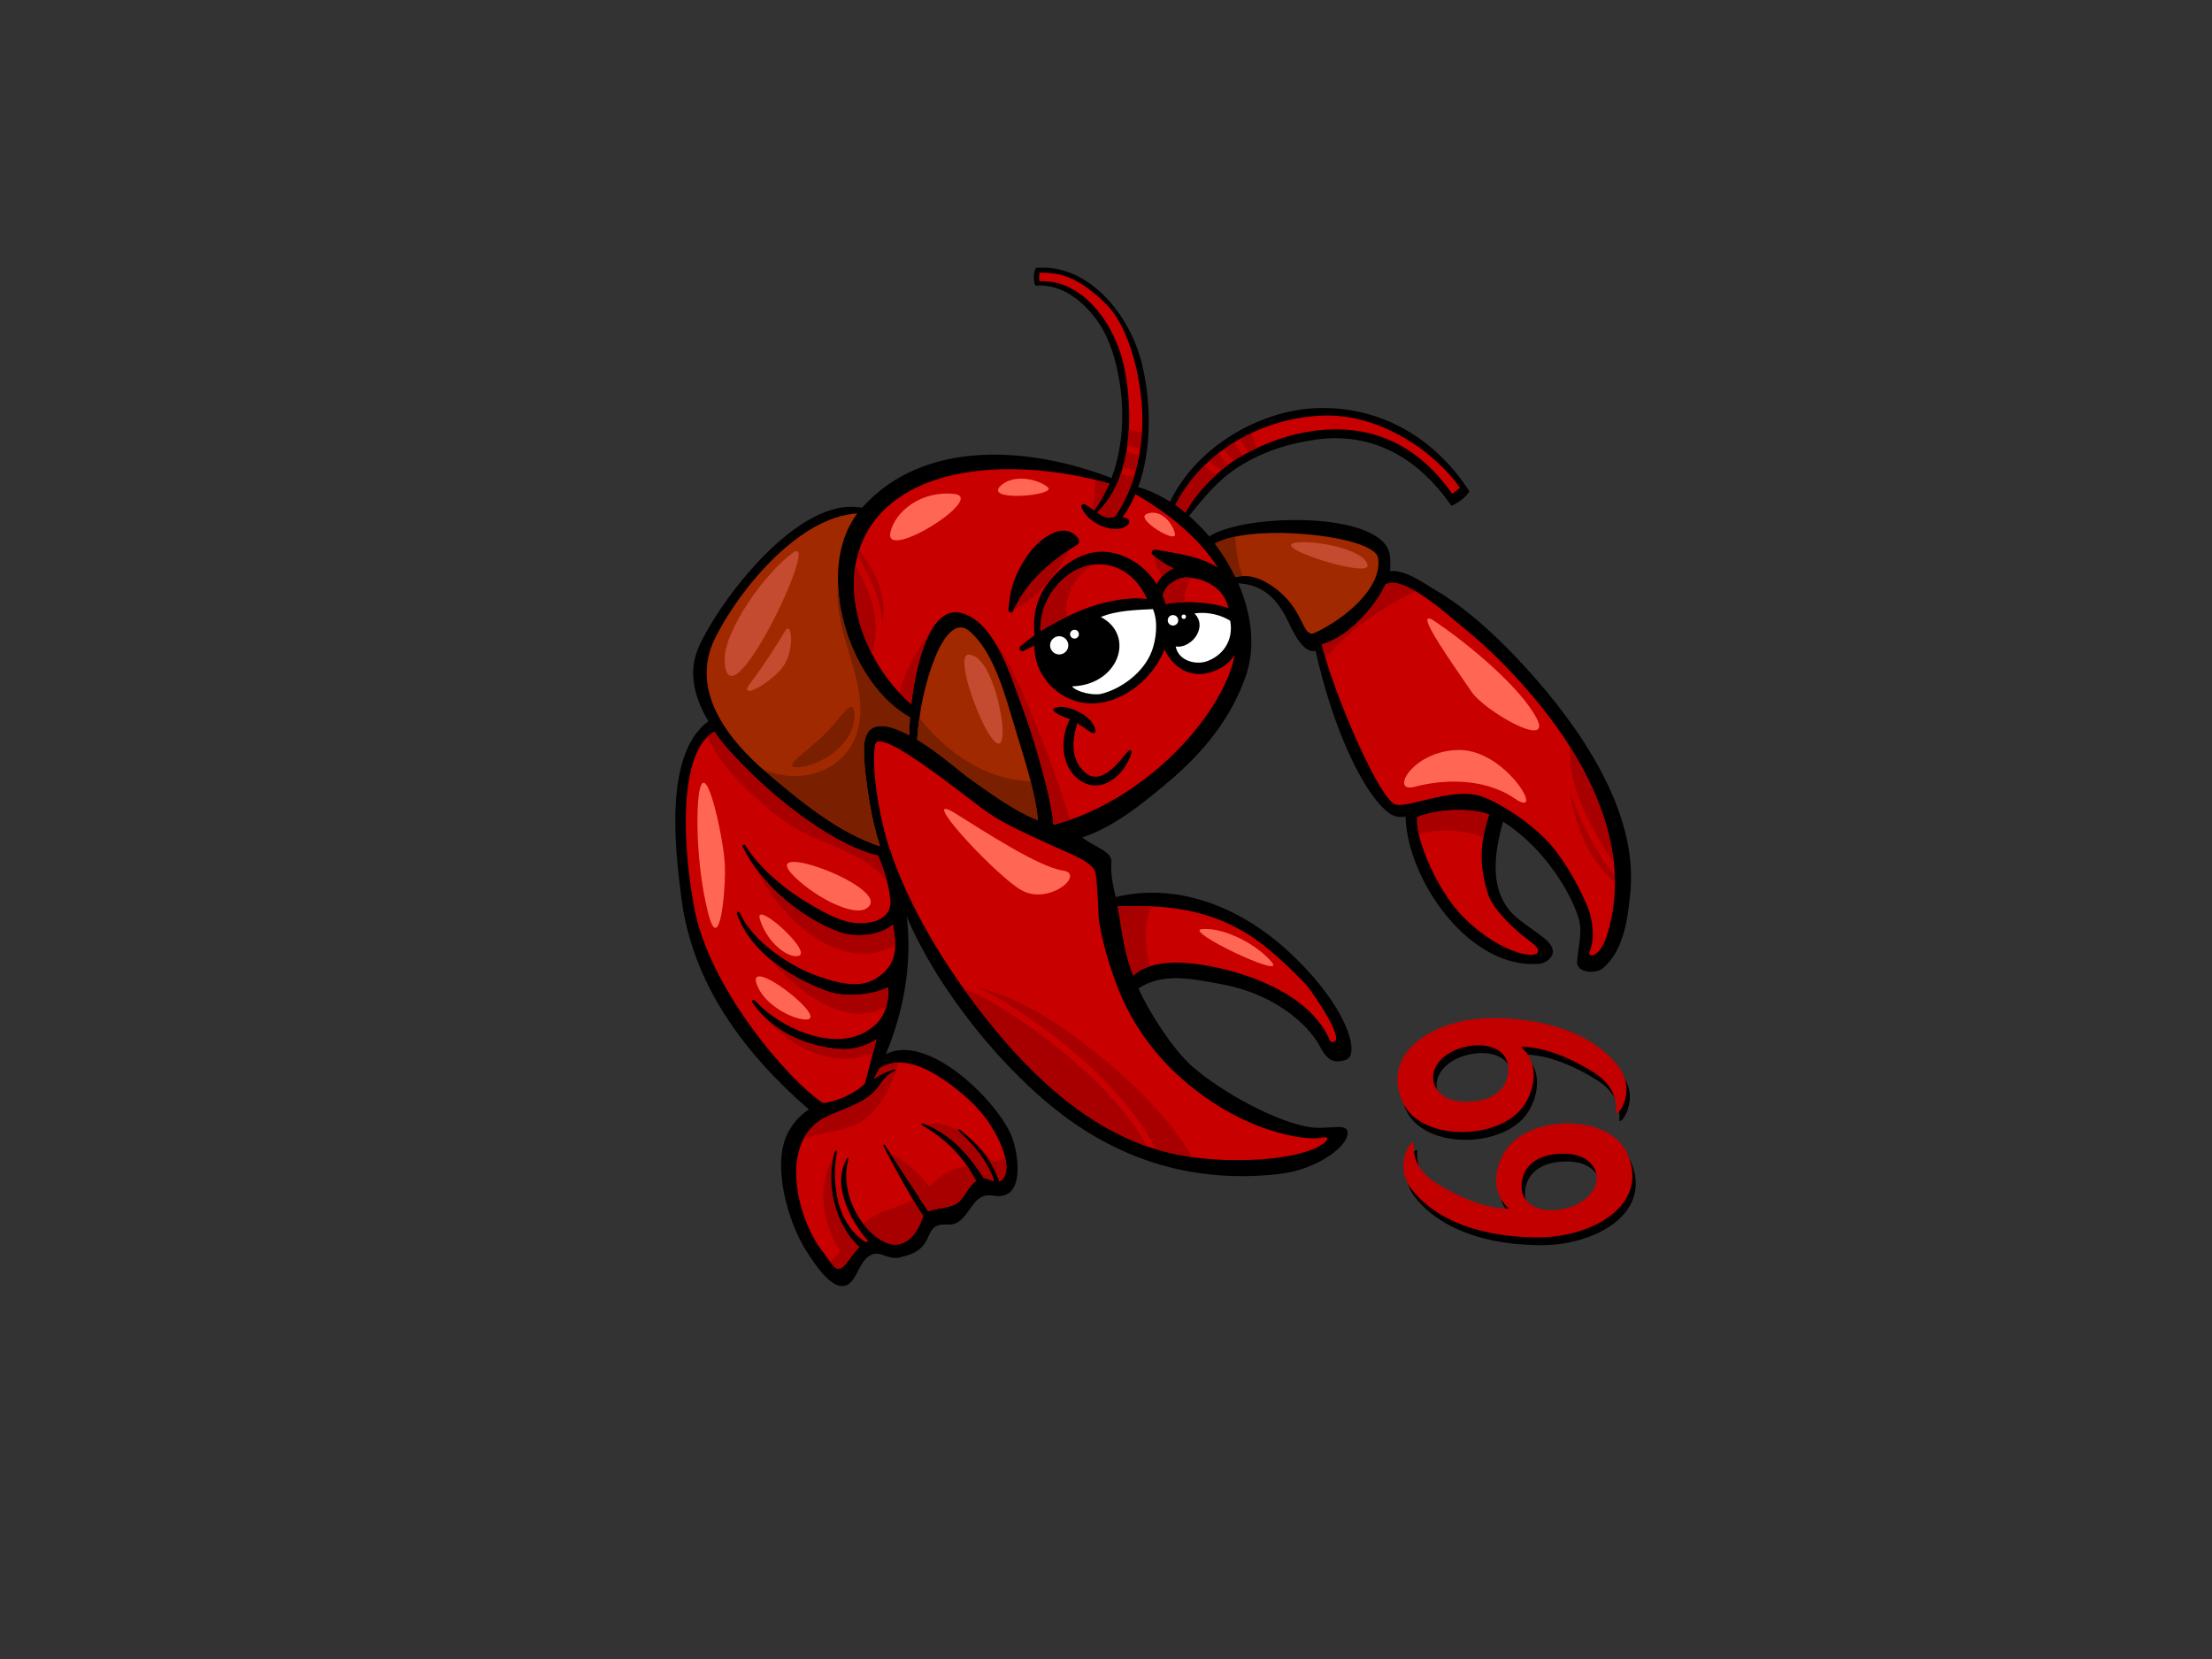 <?xml version="1.0" encoding="utf-8"?>
<!-- Generator: Adobe Illustrator 17.0.0, SVG Export Plug-In . SVG Version: 6.00 Build 0)  -->
<!DOCTYPE svg PUBLIC "-//W3C//DTD SVG 1.1//EN" "http://www.w3.org/Graphics/SVG/1.1/DTD/svg11.dtd">
<svg version="1.1" id="Layer_1" xmlns="http://www.w3.org/2000/svg" xmlns:xlink="http://www.w3.org/1999/xlink" x="0px" y="0px"
	 width="800px" height="600px" viewBox="0 0 800 600" enable-background="new 0 0 800 600" xml:space="preserve">
<rect x="0" y="0" width="800" height="600" fill="#333333" stroke="none"/>
<g>
	<path d="M552.16,241.849c-9.54-10.493-20.906-21.366-33.168-28.533c-4.44-2.597-10.705-7.318-16.292-6.765
		c0.176-1.019,0.212-3.884-0.048-5.776c-2.188-15.99-52.233-15.247-65.327-6.781c-2.254-2.697-4.711-5.166-7.29-7.412
		c5.474-6.721,10.239-12.793,17.8-17.662c8.404-5.411,18.175-8.575,28.029-9.932c19.82-2.732,36.574,5.866,49.025,23.929
		c1.423-0.401,5.542-3.062,6.49-5.258c-12.417-19.399-32.52-30.994-55.425-30.048c-19.932,0.822-43.045,13.561-52.796,33.846
		c-0.001,0.006,0,0.006,0,0.01c-3.7-2.344-7.559-4.197-11.507-5.299c5.15-14.204,4.598-31.618,1.238-45.025
		c-4.235-16.911-18.831-35.91-38.203-34.246c-0.912,1.43-1.053,4.473-0.254,6.383c8.321-0.594,15.312,3.901,21.041,10.906
		c5.646,6.903,8.265,16.193,9.569,24.845c1.66,11.005,0.959,23.164-3.035,33.869c-28.702-11.127-67.512-14.707-90.249,10.75
		c-22.979-4.561-51.658,33.741-59.09,50.423c-4.056,9.107-1.398,18.453,3.532,26.767c-16.282,11.962-11.916,46.93-9.825,63.53
		c3.997,31.714,22.756,56.457,46.152,76.891c-2.876,1.898-5.239,4.363-7.128,7.584c-6.752,11.504-0.449,33.15,6.079,43.35
		c2.838,4.43,11.741,19.082,17.41,10.042c2.071-3.299,4.366-10.875,10.491-8.31c1.57,0.655,4.106,1.284,5.764,0.898
		c5.397-1.261,8.551-2.582,10.71-7.851c0.811-1.976,1.74-2.987,2.745-3.517c0.117-0.021,0.218-0.083,0.312-0.16
		c2.385-1.011,5.171,0.427,7.855-1.484c4.532-3.217,5.533-10.631,12.481-9.4c11.948,2.116,9.072-15.559,6.569-21.613
		c-5.33-12.9-30.381-37.385-45.438-29.552c6.408-15.339,9.64-32.753,7.559-49.758c11.351,26.79,35.411,56.448,57.925,72.891
		c23.106,16.878,48.883,23.405,76.93,20.189c12.682-1.455,23.61-9.08,24.518-14.075c0.909-4.994-6.356-1.816-13.433-2.821
		c-11.452-1.629-31.518-12.163-42.87-22.151c-6.821-6.003-15.684-19.858-19.259-28.049c8.869-5.869,19.446-3.476,29.901-1.543
		c22.505,4.164,33.105,17.494,35.524,22.18c2.419,4.686,4.69,6.956,9.683,5.14c4.995-1.816,0.909-18.616-20.084-38.433
		c-16.946-15.996-39.971-25.986-63.264-20.391c-0.632-2.683-2.014-8.375-1.56-12.463c0.455-4.085-5.902-5.448-10.577-9.092
		c11.676-3.783,22.315-12.626,31.29-20.17c12.364-10.392,22.749-23.028,27.958-38.383c3.546-10.45,2.049-22.252-2.788-33.374
		c8.814,0.504,14.071,5.389,18.121,13.988c1.394,2.948,5.367,11.699,9.851,10.439c6.262,28.295,17.513,52.281,26.761,58.806
		c1.576,1.113,3.897,1.612,5.754,1.082c0.773,23.726,23.659,55.634,48.514,53.287c2.266-0.214,4.796-2.2,4.788-4.435
		c-0.015-3.784-6.157-6.672-12.476-11.736c-10.952-8.779-8.919-23.221-5.545-35.204c15.885,10.017,25.427,27.516,27.549,35.734
		c1.172,4.542-0.529,10.34-0.77,14.986c-0.207,4.005,6.816,4.456,9.354,2.273c7.698-6.604,9.038-18.274,9.927-27.761
		C592.415,292.928,570.872,262.425,552.16,241.849z"/>
	<path fill="#C90000" d="M425.105,182.568c10.26-19.906,31.827-31.368,52.913-32.26c21.878-0.922,41.787,14.109,50.027,26.149
		c-0.099,0.06-2.729,2.067-2.839,2.159c-12.153-17.533-28.478-24.643-46.727-23.144c-10.365,0.852-20.502,4.357-29.516,9.457
		c-7.786,4.406-16.494,13.254-20.241,20.51C427.315,184.282,425.806,183.008,425.105,182.568z"/>
	<path fill="#C90000" d="M406.603,132.937c-3.332-16.133-15.343-32.094-30.615-31.186c-0.336-1.082-0.161-2.223-0.003-3.132
		c8.524-0.144,14.398,2.311,23.279,10.562c6.294,5.848,9.864,15.978,11.725,24.193c3.106,13.716,2.982,26.92-1.052,39.635
		c-1.581,4.981-4.406,10.902-6.841,13.941c-1.928,0.703-4.821,0-6.247-1.705C409.83,173.125,409.884,148.821,406.603,132.937z"/>
	<path fill="#A12900" d="M258.527,230.976c8.343-17.019,30.132-44.156,51.525-45.263c-15.68,20.77-3.233,61.401,19.068,73.729
		c-0.178,2.413-0.266,4.61-0.266,6.448c-7.441-3.868-15.018-5.932-16.25,2.832c-0.772,5.494,1.7,25.659,5.711,37.373
		c-15.366-5.062-29.055-16.527-41.201-26.839C263.311,267.541,249.312,249.771,258.527,230.976z"/>
	<path fill="#C90000" d="M346.825,394.611c4.35,3.546,8.439,7.577,11.421,12.311c6.923,10.991,7.071,18.696,3.207,20.345
		c-3.58-10.283-10.588-15.674-14.413-18.819c-0.345-0.283-0.75,0.214-0.44,0.52c3.115,3.07,10.15,9.342,12.904,18.213
		c-0.229-0.084-3.285-1.092-3.731-1.185c-8.659-13.488-16.175-17.461-21.991-19.708c-0.454-0.175-0.698,0.44-0.296,0.676
		c4.752,2.789,13.548,8.493,19.513,20.138c-2.433,1.66-4.012,5.373-5.866,7.249c-2.765,2.799-8.095,2.332-11.408,3.724
		c-2.386-3.559-12.814-19.6-15.723-23.975c-0.216-0.327-0.657-0.012-0.498,0.318c2.625,5.424,12.025,22.431,14.398,25.278
		c-2.547,8.147-7.988,12.997-14.931,9c-8.178-4.709-15.373-17.56-12.113-29.52c0.091-0.335-0.396-0.473-0.554-0.191
		c-3.226,5.83-2.359,11.695,0.059,17.691c1.485,3.684,4.265,8.48,7.594,12.135c-0.273,0.149-0.549,0.299-0.817,0.456
		c-12.114-7.592-12.045-24.91-10.41-32.868c0.077-0.361-0.496-0.557-0.626-0.197c-3.905,10.587-0.311,26.752,8.671,34.843
		c-1.325,1.283-2.464,2.778-3.51,4.273c-4.643,6.639-5.325,2.997-9.969-2.984c-9.268-11.938-15.378-38.937,0.27-47.71
		c4.429-2.482,10.135-4.051,14.512-6.646c6.941-4.11,6.124-7.923,10.958-10.351c3.436-1.728-1.704-0.958-7.057,2.551
		c0.691-1.196,1.357-2.44,2.001-3.726C327.208,380.279,339.511,388.654,346.825,394.611z"/>
	<path fill="#A80000" d="M322.042,417.194c4.157,6.335,11.698,17.919,13.684,20.881c1.594-0.67,3.656-0.912,5.674-1.292
		C336.428,428.601,330.101,420.972,322.042,417.194z"/>
	<path fill="#A80000" d="M301.376,418.63c-6.978,11.799-3.192,26.921,5.074,37.802c0.258-0.335,0.529-0.703,0.815-1.114
		c1.046-1.495,2.185-2.99,3.51-4.273C302.453,443.547,298.77,429.129,301.376,418.63z"/>
	<path fill="#A80000" d="M346.601,408.968c-0.07-0.069-0.095-0.149-0.1-0.228c-3.715-1.976-7.706-2.882-11.707-2.048
		c5.666,2.327,12.814,6.584,20.981,19.303c0.446,0.093,3.503,1.102,3.731,1.185C356.751,418.31,349.716,412.038,346.601,408.968z"/>
	<path fill="#A80000" d="M350.313,411.191c3.767,3.324,8.434,8.299,11.141,16.076c0.448-0.193,0.834-0.472,1.17-0.821
		C360.005,421.061,355.588,415.187,350.313,411.191z"/>
	<path fill="#C90000" d="M315.978,354.352c-5.883,3.235-14.025,0.816-19.82-1.189c-10.561-3.655-23.89-12.584-28.694-23.155
		c-0.251-0.555-1.164-0.128-0.966,0.433c4.946,14.082,19.49,23.238,32.885,28.132c5.156,1.879,15.266,1.76,21.832-1.521
		c0.373,4.176-0.655,9.832-4.403,13.371c-4.042,3.819-9.196,5.425-14.337,5.374c-10.459-0.102-22.525-6.288-29.53-14.01
		c-0.44-0.487-1.217,0.205-0.867,0.727c6.97,10.489,19.587,16.074,31.909,16.907c4.457,0.304,9.238-1.058,13.058-3.573
		c-1.389,5.399-2.853,10.74-4.24,16.017c-4.583,4.83-14.351,7.599-15.414,6.894c-12.046-7.973-40.535-40.826-46.189-69.861
		c-4.048-20.783-6.467-56.598,7.155-64.31c3.291,4.974,6.671,8.273,10.323,12.066c13.883,14.409,34.401,29.57,48.844,32.778
		c2.006,4.503,3.936,10.265,4.514,15.994c0.577,5.73-4.489,8.788-11.891,8.435c-5.94-0.288-11.875-3.725-16.897-6.64
		c-8.683-5.037-18.401-12.845-23.704-21.506c-0.366-0.6-1.201-0.043-0.909,0.558c6.548,13.536,20.647,25.406,34.517,30.699
		c5.948,2.271,14.706,1.557,19.78-2.529C324.159,341.179,325.444,349.147,315.978,354.352z"/>
	<path fill="#C90000" d="M457.942,342.62c5.101,4.111,9.818,8.659,14.332,13.398c2.069,2.171,16.167,22.636,8.907,20.703
		c-6.786-16.228-27.229-24.091-43.296-27.231c-8.116-1.584-21.428-2.944-28.008,3.373c-0.62-1.667-1.212-3.347-1.741-5.061
		c-1.988-6.404-2.643-13.323-3.913-19.994C424.129,326.945,441.55,329.422,457.942,342.62z"/>
	<path fill="#C90000" d="M396.299,316.139c0.655,4.454,1.106,16.685,1.129,16.81c1.462,8.615,3.93,16.892,7.137,25.008
		c4.54,11.498,11.975,22.083,20.934,30.428c22.764,21.202,47.032,24.438,52.731,23.018c5.698-1.417-0.908,9.082-35.253,8.107
		c-10.896-0.307-21.94-2.28-31.984-6.364c-20.108-8.178-36.619-23.43-50.342-39.871c-13.144-15.751-27.488-36.826-36.223-58.909
		c-0.246-0.63-0.468-1.284-0.737-1.898c-0.469-1.233-0.931-2.461-1.36-3.7c0.045-0.497-0.102-0.992-0.479-1.364
		c-4.315-12.83-6.863-31.424-5.291-38.211c1.572-6.787,34.541,20.573,41.155,24.993c6.4,4.287,13.496,7.311,20.475,10.555
		C387.872,309.242,395.643,311.686,396.299,316.139z"/>
	<path fill="#A12900" d="M350.35,228.054c9.275,7.485,13.57,24.822,16.909,35.768c3.112,10.2,7.446,23.626,8.098,32.858
		c-9.056-3.73-17.203-9.802-25.117-15.433c-3.012-2.144-10.791-9.096-18.535-13.753C332.86,247.941,341.576,220.976,350.35,228.054z
		"/>
	<path fill="#C90000" d="M441.958,249.547c-11.564,22.246-36.5,42.501-60.944,48.764c-0.86-10.409-6.962-31.116-11.76-43.964
		c-3.736-10.006-9.503-29.468-21.555-32.645c-11.035-2.911-16.357,17.44-18.135,33.04c-21.475-18.817-31.26-56.101-4.509-74.711
		c20.186-14.044,53.474-11.733,76.146-5.135c-1.445,3.439-3.258,6.696-5.444,9.698c-1.121-0.723-2.211-1.497-3.318-2.169
		c-0.758-0.46-1.689,0.278-1.313,1.118c1.351,3.023,3.902,5.137,6.854,6.515c2.877,1.348,7.98,2.172,10.199-0.608
		c0.382-0.478,0.327-1.391-0.241-1.722c-0.613-0.355-1.265-0.546-1.942-0.653c1.835-2.563,3.367-5.365,4.631-8.336
		c11.988,6.833,23.02,15.836,29.839,26.603c-6.513-4.318-14.832-5.132-22.539-6.556c-0.926-0.171-1.982,0.933-1.12,1.744
		c2.249,2.121,4.846,3.724,7.611,5.058c-2.604,1.111-4.784,3.079-6.08,5.68c-3.777-5.873-9.704-10.334-16.881-11.5
		c-8.555-1.386-16.287,3.667-21.511,9.902c-4.965,5.931-6.632,12.932-5.75,20.073c-1.777,1.263-3.502,2.594-5.138,3.999
		c-0.872,0.752,0.078,2.231,1.111,1.689c1.313-0.686,2.629-1.321,3.947-1.97c-0.296,11.206,9.586,21.255,21.303,20.941
		c11.112-0.298,21.851-9.357,25.755-19.581c3.335,7.374,10.726,11.555,19.573,7.173c2.514-1.242,4.42-3.069,5.86-5.174
		C445.732,240.936,444.233,245.178,441.958,249.547z"/>
	<path fill="#FFFFFF" d="M430.916,231.924c1.543-1.269,2.699-3.273,2.895-5.271c0.187-1.917-0.591-3.554-1.827-4.806
		c5.026-0.706,9.741,0.64,12.937,2.661c1.348,7.405-2.952,12.695-8.414,14.642c-3.897,1.388-10.27,0-11.298-5.351
		C427.183,234.109,429.081,233.429,430.916,231.924z"/>
	<path fill="#C90000" d="M421.622,218.47c-0.315-1.047-0.662-2.083-1.096-3.089c0.495-3.328,5.188-6.957,9.415-6.528
		c9.932,1.01,13.667,7.218,14.307,11.111C436.673,217.269,426.574,217.437,421.622,218.47z"/>
	<path fill="#FFFFFF" d="M398.129,223.158c5.654-2.428,13.283-2.582,18.85-2.857c2.021,4.711,1.074,11.102-0.335,14.98
		c-2.947,8.12-11.447,13.969-18.347,15.653c-2.714,0.662-8.752-0.505-10.605-2.695C404.693,247.735,410.752,229.726,398.129,223.158
		z"/>
	<path fill="#C90000" d="M376.416,228.21c-1.009-12.624,11.073-26.377,24.316-23.817c6.533,1.261,11.524,6.255,14.099,12.282
		c-6.099-0.92-14.102,0.627-20.732,2.88C388.108,221.592,381.053,225.324,376.416,228.21z"/>
	<path fill="#A12900" d="M462.593,213.863c-4.545-3.792-10.076-6.641-15.775-5.145c-2.041-4.259-4.562-8.355-7.436-12.139
		c6.609-3.574,18.938-4.242,28.892-3.663c17.219,0.997,29.553,4.74,30.149,8.908c1.6,11.159-12.885,22.457-22.919,27.05
		C471.099,230.888,471.872,221.609,462.593,213.863z"/>
	<path fill="#7A1F00" d="M303.076,210.98c-0.741,7.174,0.911,14.83,3.195,22.553c3.148,10.647,7.479,22.544,2.944,33.427
		c-4.762,11.428-17.741,16.009-29.15,12.693c-1.392-0.405-2.765-0.883-4.124-1.409c0.39,0.342,0.782,0.68,1.172,1.011
		c12.146,10.313,25.835,21.778,41.201,26.839c-4.011-11.714-6.483-31.878-5.711-37.373c1.232-8.764,8.81-6.7,16.25-2.832
		c0-1.838,0.088-4.035,0.266-6.448C314.164,251.174,303.656,230.179,303.076,210.98z"/>
	<path fill="#7A1F00" d="M332.508,259.697c-0.381,2.66-0.654,5.29-0.803,7.796c7.744,4.657,15.523,11.609,18.535,13.753
		c7.914,5.631,16.061,11.703,25.117,15.433c-0.289-4.092-1.319-9.02-2.628-14.114C356.865,282.104,342.659,272.567,332.508,259.697z
		"/>
	<path fill="#7A1F00" d="M446.744,194.088c-2.826,0.594-5.359,1.409-7.362,2.49c2.874,3.784,5.395,7.88,7.436,12.139
		c0.868-0.229,1.729-0.325,2.586-0.364C447.825,203.809,446.915,198.93,446.744,194.088z"/>
	<path fill="#C90000" d="M548.613,336.619c3.718,3.346,7.954,5.567,7.688,7.421c-0.515,3.598-15.799,0.029-28.632-14.05
		c-7.489-8.215-15.907-25.98-15.111-34.465c8.483-3.447,20.704-3.116,26.012-0.912c-0.034,0.081-0.09,0.125-0.119,0.213
		c-3.29,10.523-3.567,18.294-0.177,28.801C539.41,327.144,543.312,331.844,548.613,336.619z"/>
	<path fill="#C90000" d="M581.177,338.309c-2.716,8.568-7.167,7.939-6.317,5.996c1.854-4.242,1.59-11.134-1.061-17.231
		c-3.771-8.675-9.356-18.249-15.642-24.392c-5.357-5.232-14.65-11.742-21.717-14.429c-10.435-3.966-26.001,3.828-31.57,2.765
		c-5.567-1.06-22.004-38.706-26.865-57.909c7.27-2.198,13.273-7.779,17.982-13.581c1.305-1.606,3.534-4.805,5.112-8.178
		c0.053-0.024,0.102-0.02,0.156-0.047c6.704-3.433,23.016,11.685,27.666,15.425c10.453,8.414,19.814,18.03,28.217,28.47
		C575.601,278.132,590.576,308.631,581.177,338.309z"/>
	<path fill="#A80000" d="M435.545,168.481c-4.13,4.073-7.699,8.767-10.44,14.088c0.701,0.44,2.209,1.713,3.617,2.87
		c2.304-4.462,6.488-9.522,11.176-13.786C438.372,170.725,436.922,169.669,435.545,168.481z"/>
	<path fill="#A80000" d="M440.75,163.924c-1.197,0.934-2.369,1.902-3.496,2.925c1.417,1.208,2.914,2.27,4.51,3.174
		c0.8-0.674,1.613-1.309,2.426-1.922C442.996,166.757,441.857,165.358,440.75,163.924z"/>
	<path fill="#A80000" d="M452.693,156.662c-1.411,0.67-2.809,1.375-4.172,2.143c0.917,1.633,1.89,3.233,2.887,4.817
		c1.066-0.557,2.147-1.091,3.238-1.601C453.966,160.245,453.301,158.464,452.693,156.662z"/>
	<path fill="#A80000" d="M446.45,159.984c-1.299,0.797-2.574,1.637-3.813,2.529c1.112,1.447,2.261,2.861,3.472,4.213
		c0.959-0.649,1.912-1.263,2.854-1.797c0.111-0.062,0.227-0.117,0.34-0.181C448.318,163.18,447.359,161.596,446.45,159.984z"/>
	<path fill="#A80000" d="M405.394,171.291c-1.826,5.396-4.576,10.251-8.546,13.956c1.426,1.705,4.319,2.408,6.247,1.705
		c2.435-3.039,5.26-8.96,6.841-13.941c0.058-0.185,0.097-0.372,0.154-0.557C408.504,172.145,406.928,171.775,405.394,171.291z"/>
	<path fill="#A80000" d="M408.22,155.397c-0.111,1.884-0.268,3.768-0.524,5.631c1.544,0.442,3.094,0.85,4.655,1.208
		c0.29-1.964,0.478-3.94,0.604-5.927C411.368,156.089,409.791,155.774,408.22,155.397z"/>
	<path fill="#A80000" d="M407.328,163.396c-0.337,1.908-0.728,3.795-1.248,5.624c1.516,0.486,3.076,0.851,4.644,1.15
		c0.501-1.852,0.896-3.72,1.238-5.597C410.409,164.221,408.864,163.827,407.328,163.396z"/>
	<path fill="#A80000" d="M307.798,447.82c-2.366,3.098-4.771,6.291-7.648,8.422c2.375,3.248,3.628,4.062,7.115-0.924
		c1.046-1.495,2.185-2.99,3.51-4.273C309.704,450.08,308.715,448.993,307.798,447.82z"/>
	<path fill="#A80000" d="M358.1,420.232c1.269,2.05,2.427,4.375,3.354,7.035c2.221-0.948,3.106-3.906,2.151-8.331
		C361.9,419.472,360.033,419.878,358.1,420.232z"/>
	<path fill="#A80000" d="M328.244,434.91c-5.542,2.497-11.561,3.315-16.03,7.677c2.005,2.59,4.334,4.714,6.757,6.109
		c6.943,3.997,12.384-0.853,14.931-9c-0.723-0.867-2.1-3.053-3.734-5.817C329.549,434.259,328.913,434.608,328.244,434.91z"/>
	<path fill="#A80000" d="M352.445,421.193c1.089,1.452,2.199,3.043,3.328,4.803c0.446,0.093,3.503,1.102,3.731,1.185
		c-0.753-2.424-1.838-4.634-3.061-6.658C355.114,420.75,353.771,420.965,352.445,421.193z"/>
	<path fill="#A80000" d="M341.003,424.895c-3.14,2.261-5.809,5.296-8.915,7.658c1.621,2.473,2.96,4.511,3.638,5.521
		c3.313-1.393,8.643-0.925,11.408-3.724c1.854-1.876,3.433-5.59,5.866-7.249c-1.01-1.974-2.107-3.763-3.247-5.41
		C346.357,422.378,343.24,423.284,341.003,424.895z"/>
	<path fill="#A80000" d="M315.442,402.393c4.689-5.082,8.038-11.364,9.346-18.074c-2.366,0.081-4.671,0.703-6.807,2.133
		c-0.644,1.286-1.311,2.53-2.001,3.726c5.353-3.509,10.493-4.279,7.057-2.551c-4.834,2.428-4.017,6.241-10.958,10.351
		c-4.377,2.595-10.083,4.164-14.512,6.646c-3.116,1.748-5.357,4.225-6.894,7.155C299.145,408.675,308.494,409.924,315.442,402.393z"
		/>
	<path fill="#A80000" d="M303.156,336.973c-11.092-4.234-22.318-12.676-29.725-22.81c9.077,18.64,31.081,38.568,50.338,27.707
		c0.029-2.512-0.402-5.045-0.833-7.426C317.862,338.531,309.104,339.245,303.156,336.973z"/>
	<path fill="#A80000" d="M299.384,358.572c-7.299-2.667-14.927-6.609-21.17-11.913c11.698,13.719,29.246,25.516,42.364,17.24
		c0.66-2.354,0.823-4.781,0.638-6.848C314.65,360.332,304.54,360.451,299.384,358.572z"/>
	<path fill="#A80000" d="M303.988,379.42c-10.496-0.709-21.192-4.881-28.443-12.576c10.378,12.342,25.592,19.752,40.149,14.135
		c0.454-1.707,0.909-3.412,1.352-5.132C313.226,378.362,308.446,379.725,303.988,379.42z"/>
	<path fill="#A80000" d="M270.615,285.991c6.408,6.118,13.446,12.17,21.553,15.917c10.538,4.874,21.813,8.048,28.653,16.886
		c-0.878-3.392-2.07-6.612-3.295-9.361c-14.443-3.208-34.961-18.368-48.844-32.778c-3.652-3.793-7.032-7.093-10.323-12.066
		c-0.929,0.524-1.777,1.194-2.561,1.968C259.314,273.921,264.767,280.41,270.615,285.991z"/>
	<path fill="#A80000" d="M414.742,334.012c0.337-2.206,0.894-4.277,1.635-6.227c-3.953-0.177-7.997-0.156-12.154,0.024
		c1.27,6.671,1.926,13.59,3.913,19.994c0.529,1.713,1.121,3.394,1.741,5.061c1.646-1.582,3.714-2.682,6.015-3.415
		C414.509,344.402,413.952,339.18,414.742,334.012z"/>
	<path fill="#A80000" d="M393.817,388.619c-7.729-7.212-16.038-13.78-24.808-19.679c-6.308-4.245-13.089-8.712-20.356-11.208
		c3.984,5.581,8.044,10.808,11.997,15.544c13.723,16.441,30.234,31.693,50.342,39.871c1.282,0.522,2.58,1.007,3.891,1.459
		C409.466,404.862,401.854,396.119,393.817,388.619z"/>
	<path fill="#A80000" d="M400.586,384.24c-13.086-11.048-29.535-22.887-47.039-27.071c4.922,2.168,9.627,5.034,14.11,8.008
		c9.808,6.506,19.317,13.626,27.844,21.76c8.718,8.316,16.957,17.932,22.553,28.679c4.275,1.284,8.672,2.227,13.113,2.872
		C423.515,405.146,411.479,393.434,400.586,384.24z"/>
	<path fill="#A80000" d="M420.56,208.23c1.109-1.111,2.405-2.023,3.857-2.641c-2.437-1.175-4.731-2.584-6.786-4.351
		C417.376,203.479,418.838,206.661,420.56,208.23z"/>
	<path fill="#A80000" d="M375.216,263.442c-4.396-10.687-8.896-22.311-15.592-31.85c-1.112-1.586-2.456-3.327-3.993-4.848
		c6.879,7.284,10.822,20.1,13.623,27.604c4.798,12.847,10.9,33.554,11.76,43.964c2.002-0.514,4.008-1.153,6.008-1.847
		C383.481,285.32,379.664,274.257,375.216,263.442z"/>
	<path fill="#A80000" d="M333.989,231.961c-3.834,5.583-6.965,11.931-8.758,18.552c1.383,1.489,2.825,2.908,4.333,4.229
		c0.992-8.706,3.089-18.888,6.667-25.688C335.424,229.985,334.674,230.962,333.989,231.961z"/>
	<path fill="#A80000" d="M309.396,204.522c-1.707,10.417,0.708,21.691,5.854,31.72C319.022,226.284,315.238,214.134,309.396,204.522
		z"/>
	<path fill="#A80000" d="M319.05,215.629c-1.393-6.378-4.543-11.687-8.261-16.774c-0.253,0.775-0.502,1.549-0.703,2.336
		c4.79,7.249,8.542,16.154,8.998,24.724C319.685,222.587,319.827,219.189,319.05,215.629z"/>
	<path fill="#A80000" d="M371.911,205.611c-2.44,2.931-4.972,6.345-6.015,10.086c-0.673,2.413-1.895,6.231,1.736,4.344
		c5.647-2.937,10.43-7.993,14.12-13.114c2.35-3.264,6.011-8.017,6.24-12.459C381.696,195.693,375.825,200.903,371.911,205.611z"/>
	<path fill="#A80000" d="M394.954,184.06c0.267,0.18,0.532,0.359,0.803,0.533c2.185-3.001,3.998-6.258,5.444-9.698
		c-1.645-0.478-3.363-0.927-5.111-1.356C396.162,177.175,395.842,180.75,394.954,184.06z"/>
	<path fill="#A80000" d="M430.702,208.959c-0.255-0.035-0.498-0.081-0.762-0.106c-4.227-0.43-8.92,3.2-9.415,6.528
		c0.435,1.006,0.782,2.042,1.096,3.089c1.759-0.367,4.175-0.622,6.891-0.681C428.358,214.714,429.142,211.627,430.702,208.959z"/>
	<path fill="#A80000" d="M394.748,204.345c-10.662,1.738-19.187,13.185-18.332,23.865c2.593-1.613,5.95-3.487,9.446-5.186
		C384.774,215.654,388.665,208.98,394.748,204.345z"/>
	<path fill="#A80000" d="M536.486,302.791c0.437-2.528,1.084-5.146,1.965-7.965c0.029-0.088,0.085-0.133,0.119-0.213
		c-5.308-2.204-17.529-2.534-26.012,0.912c-0.163,1.738,0.077,3.874,0.598,6.226C520.588,299.562,529.005,300.083,536.486,302.791z"
		/>
	<path fill="#A80000" d="M499.879,220.541c3.769-2.415,7.77-4.776,11.943-6.797c-4.129-2.385-8.033-3.739-10.566-2.44
		c-0.054,0.027-0.103,0.023-0.156,0.047c-1.579,3.373-3.807,6.572-5.112,8.178c-4.71,5.802-10.712,11.383-17.982,13.581
		c0.392,1.555,0.869,3.242,1.403,5.008C485.125,231.145,492.463,225.299,499.879,220.541z"/>
	<path fill="#A80000" d="M583.65,312.006c-1.595-14.764-7.763-29.107-15.884-41.98c-0.597,9.638,3.294,20.024,7.531,28.147
		C577.696,302.77,580.467,307.52,583.65,312.006z"/>
	<path fill="#A80000" d="M584.055,319.136c-0.004-0.84-0.02-1.68-0.056-2.516c-4.932-6.253-9.001-13.264-12.079-19.933
		c-1.509-3.273-2.949-6.815-4.095-10.487C569.75,298.975,574.712,311.141,584.055,319.136z"/>
	<path d="M389.819,194.495c-5.686-6.646-14.487,1.11-17.97,6.04c-6.711,9.497-6.71,16.446-7.155,20.004
		c-0.098,0.8,1.198,1.436,1.563,0.616c5.109-11.463,15.039-19.201,23.359-24.143C390.451,196.515,390.402,195.173,389.819,194.495z"
		/>
	<g>
		<path d="M552.402,402.537c4.539-6.781,5.127-16.093-1.212-21.107c8.237-0.231,18.762,4.375,26.357,9.191
			c5.507,3.486,8.529,8.207,8.123,14.353c-0.186,2.807,8.059-7.198,0.769-16.615c-6.171-7.964-19.547-17.101-45.233-17.362
			c-19.792-0.195-40.959,11.503-32.824,30.193C514.787,415.908,543.733,415.478,552.402,402.537z M526.486,383.069
			c3.399-1.738,8.168-2.661,12.061-2.026c4.725,0.771,7.985,3.51,8.14,8.069c0.256,7.457-5.809,12.707-16.529,12.124
			C518.062,400.575,515.546,388.652,526.486,383.069z"/>
		<path d="M589.809,420.145c-6.405-14.716-35.35-14.287-44.018-1.343c-4.541,6.779-5.129,16.093,1.21,21.107
			c-8.235,0.23-18.762-4.375-26.36-9.186c-5.504-3.492-8.526-8.211-8.118-14.358c0.184-2.808-8.061,7.198-0.771,16.615
			c6.176,7.965,19.545,17.102,45.235,17.359C576.779,450.538,597.943,438.839,589.809,420.145z M571.708,438.268
			c-3.402,1.739-8.171,2.662-12.065,2.025c-4.725-0.768-7.981-3.507-8.138-8.065c-0.258-7.458,5.807-12.712,16.527-12.123
			C580.133,420.76,582.645,432.687,571.708,438.268z"/>
	</g>
	<g>
		<path fill="#C20000" d="M551.196,399.727c4.539-6.781,5.127-16.095-1.212-21.11c8.238-0.23,18.762,4.376,26.357,9.191
			c5.507,3.487,8.529,8.207,8.124,14.353c-0.187,2.808,8.059-7.198,0.769-16.613c-6.173-7.967-19.548-17.101-45.234-17.362
			c-19.793-0.195-40.958,11.503-32.825,30.193C513.582,413.096,542.528,412.668,551.196,399.727z M525.28,380.257
			c3.399-1.736,8.167-2.659,12.061-2.024c4.725,0.77,7.985,3.509,8.139,8.069c0.255,7.455-5.809,12.707-16.529,12.125
			C516.856,397.765,514.341,385.842,525.28,380.257z"/>
		<path fill="#C20000" d="M588.604,417.335c-6.407-14.719-35.351-14.287-44.018-1.346c-4.541,6.781-5.13,16.095,1.208,21.11
			c-8.234,0.23-18.761-4.376-26.359-9.188c-5.504-3.493-8.526-8.211-8.118-14.356c0.185-2.808-8.061,7.197-0.771,16.613
			c6.176,7.967,19.544,17.101,45.235,17.358C575.572,447.726,596.737,436.027,588.604,417.335z M570.501,435.458
			c-3.402,1.738-8.171,2.661-12.064,2.026c-4.725-0.77-7.98-3.509-8.136-8.065c-0.258-7.46,5.806-12.712,16.526-12.125
			C578.926,417.947,581.438,429.876,570.501,435.458z"/>
	</g>
	<path d="M408.089,271.527c-3.486,4.201-10.206,13.486-16.243,7.335c-4.825-4.911-3.988-11.386-2.246-17.381
		c1.788,1.148,3.431,2.531,5.295,3.565c0.587,0.326,1.544-0.012,1.348-0.83c-0.811-3.419-3.334-5.361-6.384-6.859
		c-2.452-1.21-6.011-2.5-8.628-1.152c-0.341,0.174-0.404,0.664-0.141,0.929c1.522,1.53,3.82,2.146,5.857,2.974
		c-3.612,6.853-3.321,16.892,3.166,21.795c8.049,6.084,16.971-1.754,19.135-9.774C409.421,271.488,408.512,271.018,408.089,271.527z
		"/>
	<circle fill="#FFFFFF" cx="383.076" cy="233.397" r="3.298"/>
	<circle fill="#FFFFFF" cx="424.226" cy="224.343" r="1.9"/>
	<circle fill="#FFFFFF" cx="428.125" cy="223.043" r="0.799"/>
	<path fill="#FFFFFF" d="M390.202,229.352c0,0.883-0.714,1.597-1.594,1.597c-0.881,0-1.596-0.714-1.596-1.597
		c0-0.879,0.715-1.594,1.596-1.594C389.487,227.758,390.202,228.473,390.202,229.352z"/>
	<path fill="#7A1F00" d="M297.932,265.844c-6.826,6.631-15.171,11.635-9.695,11.635c7.783,0,21.976-8.404,20.683-20.037
		C308.312,251.97,303.995,259.958,297.932,265.844z"/>
	<path fill="#FF6754" d="M511.527,284.57c9.648-2.573,24.823-3.631,36.326,4.24c11.501,7.869-3.028-17.556-19.98-17.556
		C510.824,271.254,502.446,286.994,511.527,284.57z"/>
	<path fill="#FF6754" d="M518.792,224.635c11.597,7.733,30.877,23.611,36.93,35.116c6.054,11.503-18.766-2.425-23.61-9.688
		C527.267,242.796,509.711,218.582,518.792,224.635z"/>
	<path fill="#FF6754" d="M322.035,192.55c1.661-7.475,10.898-15.135,23.005-13.924C357.149,179.836,319.612,203.447,322.035,192.55z
		"/>
	<path fill="#FF6754" d="M361.992,175.597c4.611-4.191,13.318-2.418,16.951,0.608C382.575,179.23,355.331,181.652,361.992,175.597z"
		/>
	<path fill="#FF6754" d="M345.645,294.258c11.399,7.124,30.271,19.372,38.745,20.583c8.476,1.212-5.448,13.32-15.739,6.66
		C358.359,314.841,331.116,285.176,345.645,294.258z"/>
	<path fill="#FF6754" d="M434.64,336.03c8.464-0.768,20.584,6.056,25.428,12.11C464.911,354.192,427.98,336.634,434.64,336.03z"/>
	<path fill="#FF6754" d="M253.018,285.782c-1.395,6.625-1.211,27.245,3.027,44.195c4.237,16.951,6.66-9.08,6.053-18.161
		C261.494,302.734,255.441,274.278,253.018,285.782z"/>
	<path fill="#FF6754" d="M287.526,317.263c8.048,7.736,20.846,13.903,25.428,11.501
		C325.667,322.104,271.786,302.129,287.526,317.263z"/>
	<path fill="#FF6754" d="M274.812,332.398c2.389,7.763,8.476,12.714,12.108,13.318C297.818,347.533,272.391,324.529,274.812,332.398
		z"/>
	<path fill="#FF6754" d="M274.207,357.22c3.146,6.577,12.117,11.219,16.952,11.501C301.45,369.328,267.547,343.296,274.207,357.22z"
		/>
	<path fill="#FF6754" d="M414.661,185.892c5.131-2.2,9.688,3.632,10.293,7.265C425.559,196.788,410.424,187.708,414.661,185.892z"/>
	<path fill="#C44A30" d="M262.099,238.561c-0.235-10.361,14.529-31.482,24.822-38.748
		C297.213,192.55,262.705,265.199,262.099,238.561z"/>
	<path fill="#C44A30" d="M271.786,246.428c4.208-5.469,9.686-13.922,12.107-18.161c2.422-4.236,3.632,6.66-0.605,12.714
		C279.051,247.036,265.733,254.301,271.786,246.428z"/>
	<path fill="#C44A30" d="M350.488,236.745c8.117,0.674,12.594,22.993,12.108,29.059
		C361.386,280.937,343.223,236.138,350.488,236.745z"/>
	<path fill="#C44A30" d="M469.148,196.182c7.826-0.824,25.426,3.026,25.426,8.474C494.575,208.939,457.645,197.392,469.148,196.182z
		"/>
</g>
</svg>
